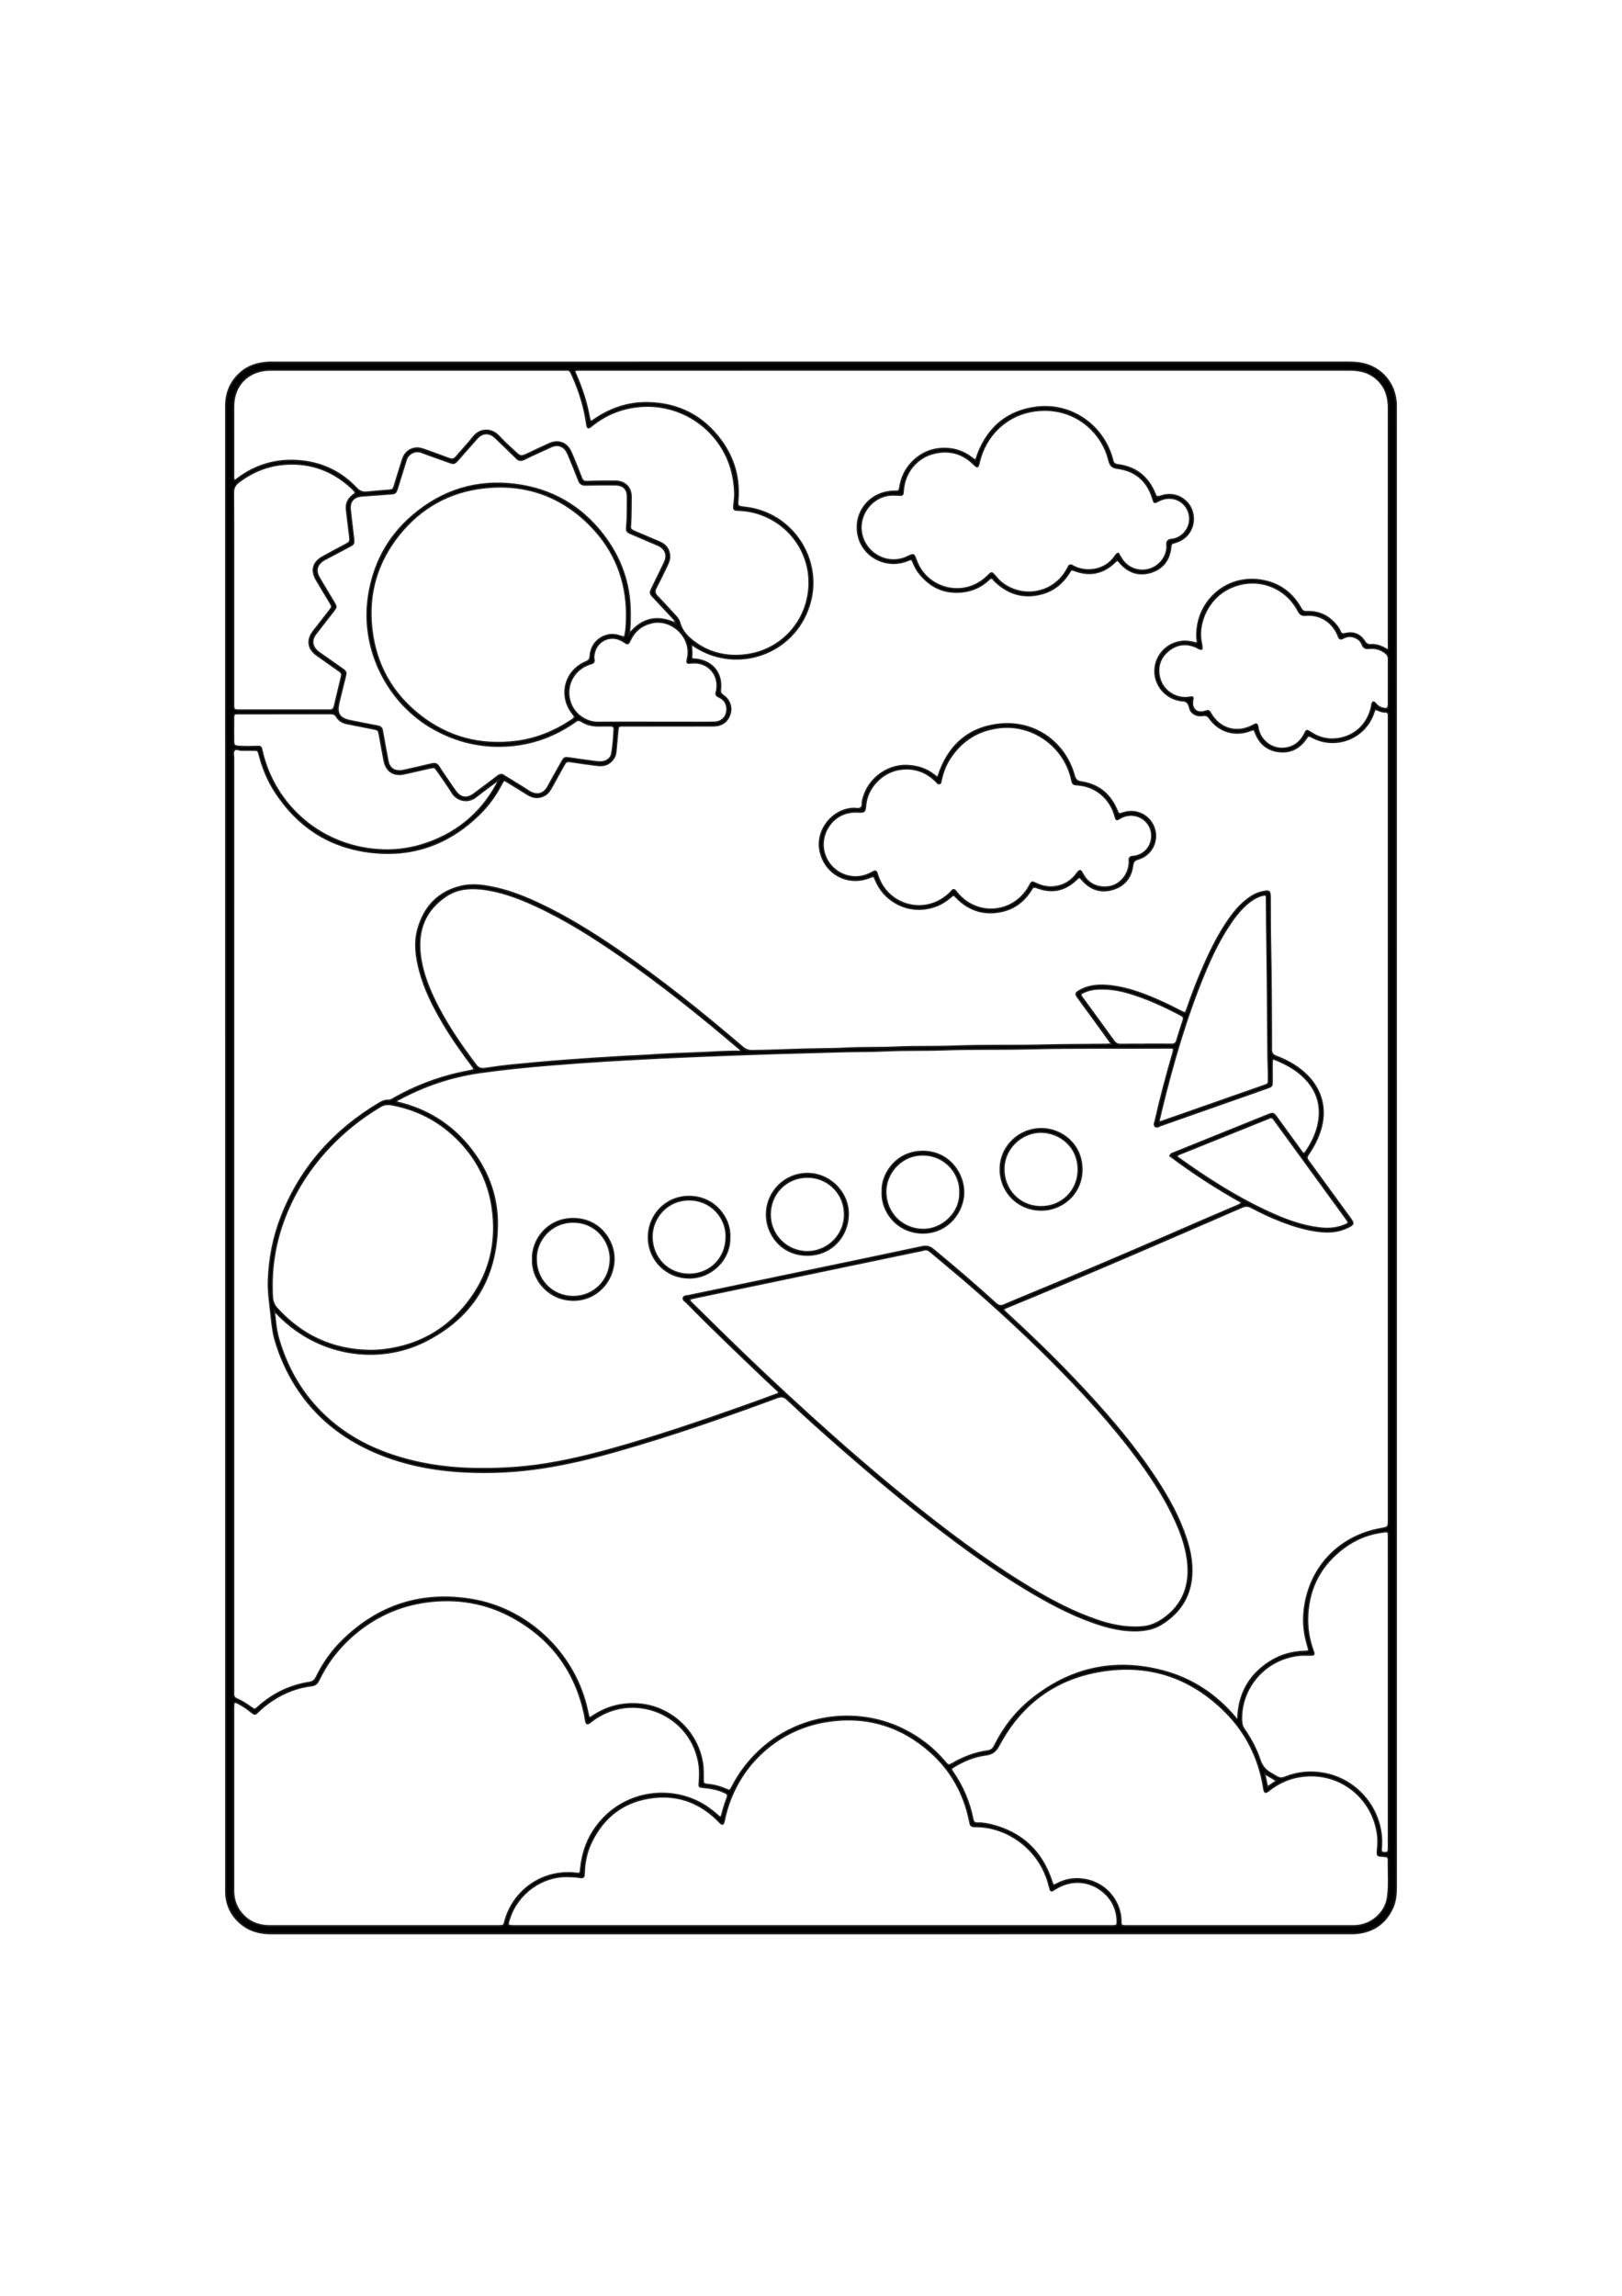 <?xml version="1.0" encoding="utf-8"?>
<!-- Generator: Adobe Illustrator 27.5.0, SVG Export Plug-In . SVG Version: 6.00 Build 0)  -->
<svg xmlns="http://www.w3.org/2000/svg" xmlns:xlink="http://www.w3.org/1999/xlink" viewBox="0 0 2000 2000" width="595" height="842" preserveAspectRatio="xMidYMid meet" data-scaled="true">
<rect style="fill:#FFFFFF;" width="2000" height="2000"/>
<g>
	<path style="stroke:#1D1D1B;stroke-width:2;stroke-miterlimit:10;" d="M278.554,1000.126c0-304.774,0.022-609.549-0.06-914.323
		c-0.004-16.225,5.445-29.774,17.38-40.708c10.045-9.203,22.226-12.869,35.536-13.492c2.293-0.107,4.594-0.042,6.892-0.042
		c441.142-0.001,882.283,0.002,1323.425-0.032c6.291,0,12.532,0.267,18.675,1.617c23.415,5.143,39.884,24.899,41.001,49.137
		c0.115,2.502,0.069,5.012,0.069,7.519c0.003,606.833-0.001,1213.666,0.034,1820.499c0.001,9.281-0.617,18.419-4.613,26.932
		c-9.321,19.86-25.302,29.83-46.961,31.149c-1.665,0.101-3.341,0.028-5.012,0.028c-443.439,0.001-886.878-0.012-1330.318,0.059
		c-14.578,0.002-27.707-3.519-38.699-13.345c-10.973-9.808-16.8-22.155-17.324-36.917c-0.096-2.712-0.025-5.431-0.025-8.146
		C278.554,1606.75,278.554,1303.438,278.554,1000.126z M852.25,380.31c0.324,4.739,1.131,9.476,0.378,14.221
		c-0.275,1.733,0.629,2.777,2.44,2.904c1.041,0.073,2.089,0.084,3.125,0.207c20.499,2.442,32.456,17.31,29.972,37.75
		c-0.447,3.678,1.055,5.116,3.653,6.95c7.928,5.599,10.895,14.589,8.031,23.127c-3.012,8.978-10.006,13.958-19.991,14.083
		c-6.891,0.086-13.785,0.024-20.677,0.025c-30.076,0.002-60.152-0.014-90.229,0.016c-6.756,0.007-6.831,0.256-7.389,7.011
		c-0.704,8.527-1.618,17.037-2.396,25.558c-0.378,4.146-2.232,7.525-5.01,10.534c-4.881,5.288-11.073,6.399-17.788,5.54
		c-10.14-1.298-20.268-2.7-30.378-4.209c-7.745-1.156-7.878-1.187-11.782,5.848c-4.763,8.582-9.513,17.172-14.293,25.745
		c-1.837,3.296-3.792,6.521-7.04,8.67c-7.229,4.783-14.53,4.575-21.79,0.128c-8.192-5.017-16.307-10.16-24.5-15.176
		c-5.324-3.26-5.404-3.225-8.244,2.198c-7.03,13.424-15.764,25.683-26.487,36.322c-38.331,38.033-84.43,54.464-138.052,47.187
		c-49.245-6.683-87.069-32.044-114.148-73.559c-9.209-14.119-15.542-29.525-19.833-45.799c-1.602-6.076-1.634-6.049-8.116-6.036
		c-4.594,0.009-9.194-0.186-13.781-0.012c-3.048,0.116-6.569-2.555-8.96,0.015c-2.348,2.524-1.007,6.412-1.008,9.682
		c-0.043,382.462-0.041,764.924-0.04,1147.386c0,1.88,0.132,3.77-0.017,5.637c-0.288,3.592,1.101,5.854,4.508,7.297
		c6.177,2.616,11.769,6.293,17.204,10.214c4.215,3.042,4.693,3.1,8.586-0.426c18.149-16.442,39.315-26.625,63.464-30.401
		c4.547-0.711,6.768-2.931,8.661-6.827c8.103-16.67,18.711-31.726,31.894-44.683c44.504-43.74,97.871-60.846,159.376-50.674
		c67.736,11.202,124.184,63.883,141.067,130.446c1.077,4.248,1.919,8.555,2.887,12.831c0.492,2.176,1.708,2.747,3.633,1.532
		c1.236-0.78,2.435-1.619,3.669-2.402c16.771-10.645,34.963-15.081,54.856-13.555c38.447,2.949,71.378,32.555,78.146,71.566
		c1.263,7.28,1.027,14.553,1.056,21.857c0.017,4.286,0.823,5.077,4.956,5.659c2.27,0.32,4.565,0.479,6.819,0.882
		c5.78,1.032,11.303,2.892,16.707,5.193c4.591,1.955,4.76,1.798,7.225-2.692c0.201-0.366,0.375-0.746,0.567-1.117
		c8.149-15.708,18.601-29.665,31.328-41.991c47.381-45.885,119.763-57.383,178.943-28.33c19.76,9.701,36.903,22.766,51.158,39.584
		c4.774,5.632,4.817,5.611,11.489,1.837c13.033-7.371,26.858-12.563,41.725-14.577c4.535-0.614,6.875-2.985,8.803-6.842
		c10.98-21.958,25.695-41.091,44.807-56.538c48.118-38.891,102.393-51.069,162.262-35.363c35.729,9.374,65.436,28.96,89.286,57.276
		c0.767,0.911,1.324,2.163,2.817,2.223c1.287-0.913,0.735-2.29,0.797-3.458c1.62-30.323,15.728-53.13,41.594-68.707
		c12.24-7.371,25.724-10.761,39.951-11.297c6.411-0.242,6.41-0.211,4.625-6.486c-0.4-1.406-0.766-2.821-1.166-4.226
		c-4.302-15.127-5.027-30.601-2.543-45.953c8.031-49.634,43.81-85.589,93.407-94.618c9.654-1.757,9.657-1.757,9.657-11.587
		c0.001-328.571,0.001-657.141,0-985.712c0-1.671-0.073-3.345,0-5.013c0.129-2.958-0.716-4.746-4.181-4.739
		c-2.916,0.006-5.734-0.858-8.46-2.058c-4-1.761-4.128-1.689-5.533,2.573c-10.744,32.607-47.291,46.004-75.867,30.7
		c-4.779-2.559-4.839-2.452-8.14,2.265c-7.684,10.979-18.312,16.655-31.597,15.515c-14.561-1.249-24.757-9.182-30.095-23
		c-1.852-4.792-1.872-4.785-7.166-2.829c-18.394,6.795-37.452,1.258-49.009-14.601c-2.445-3.356-4.411-5.033-9.045-4.254
		c-7.716,1.296-14.59-2.633-16.099-9.72c-1.373-6.449-4.583-8.654-10.507-8.524c-0.411,0.009-0.826-0.117-1.237-0.186
		c-17.947-3.013-31.127-18.522-30.957-36.429c0.174-18.308,13.832-33.527,32.095-36.053c5.52-0.763,10.784-0.094,16.077,1.299
		c3.919,1.031,4.532,0.619,3.886-3.504c-0.791-5.043-0.35-9.969,0.243-14.962c4.213-35.499,37.88-66.089,80.613-58.102
		c20.915,3.909,36.538,15.801,46.917,34.367c1.753,3.136,3.495,4.215,7.316,4.061c11.443-0.461,21.844,2.843,30.522,10.685
		c4.38,3.959,8.222,8.353,10.598,13.816c1.225,2.815,2.812,3.375,5.882,2.653c10.637-2.502,18.339,0.502,24.208,9.53
		c1.981,3.047,4.157,4.319,7.662,4.068c6.248-0.447,11.939,1.451,17.341,4.462c1.195,0.666,2.222,2.029,3.994,1.384
		c1.044-2.381,0.513-4.908,0.514-7.355c0.032-95.459,0.028-190.918,0.025-286.377c0-2.298,0.036-4.598-0.054-6.892
		c-0.589-15.05-6.062-27.564-18.804-36.358c-8.818-6.085-18.74-7.696-29.172-7.695c-238.313,0.022-476.625,0.017-714.937,0.017
		c-77.488,0-154.976-0.001-232.464,0.005c-2.087,0-4.18-0.011-6.258,0.139c-1.574,0.114-2.149,1.13-1.651,2.622
		c0.329,0.986,0.78,1.933,1.203,2.886c7.572,17.058,13.269,34.701,16.61,53.083c0.186,1.023,0.385,2.059,0.731,3.035
		c0.498,1.407,1.492,2.032,2.909,1.201c1.076-0.631,2.046-1.437,3.083-2.138c19.912-13.454,41.656-20.876,65.915-20.348
		c37.397,0.814,67.393,16.287,89.516,46.198c15.937,21.547,23.147,46.053,21.014,73.025c-0.678,8.581-0.532,8.729,9.224,9.819
		c58.255,6.507,96.484,65.064,78.709,120.816c-19.274,60.453-88.608,83.292-139.515,51.464
		C856.495,381.701,855.083,379.861,852.25,380.31z M287.921,1803.449c0,37.594-0.041,75.189,0.024,112.783
		c0.02,11.816,4.226,22.004,12.636,30.391c8.96,8.935,19.948,12.448,32.388,12.443c93.142-0.036,186.284-0.023,279.426-0.012
		c10.494,0.001,8.547-0.215,11.003-8.186c11.557-37.511,47.333-61.002,86.327-56.72c5.857,0.643,5.837,0.641,6.45-5.568
		c1.624-16.452,6.23-31.933,15.163-45.967c31.766-49.906,95.04-59.318,138.516-31.36c5.639,3.626,10.822,7.818,15.839,12.251
		c2.721,2.404,3.482,2.169,4.442-1.481c1.7-6.468,3.59-12.86,6.001-19.108c2.21-5.727,1.818-6.453-3.841-8.983
		c-8.118-3.628-16.744-5.03-25.514-5.83c-4.722-0.43-4.802-0.516-4.45-5.367c0.516-7.096,0.875-14.225-0.055-21.273
		c-8.386-63.545-81.966-93.869-132.9-54.826c-0.828,0.635-1.583,1.377-2.454,1.943c-2.627,1.707-3.734,1.368-4.425-1.597
		c-0.71-3.045-1.03-6.179-1.695-9.236c-11.558-53.102-41.061-93.044-88.652-119.156c-33.461-18.359-69.457-24.153-107.231-18.886
		c-30.913,4.31-58.59,16.292-83.027,35.621c-20.782,16.438-37.239,36.472-48.734,60.431c-1.821,3.796-3.882,6.406-8.605,6.974
		c-17.696,2.129-33.975,8.315-48.837,18.196c-6.102,4.057-11.871,8.508-17.093,13.673c-4.284,4.237-4.369,4.203-9.207,0.286
		c-4.232-3.427-8.716-6.47-13.464-9.129c-7.367-4.126-8.027-3.735-8.029,4.911C287.912,1728.261,287.917,1765.855,287.921,1803.449z
		 M891.072,1833.46c-2.214-0.217-2.971-1.575-3.965-2.603c-21.94-22.682-48.495-33.705-80.101-30.404
		c-36.435,3.805-62.409,22.963-78.179,55.874c-5.661,11.814-8.235,24.478-8.611,37.597c-0.152,5.296-0.982,6.005-5.984,5.098
		c-4.974-0.902-9.968-0.905-14.977-1.005c-30.574-0.61-60.681,20.41-70.865,51.167c-3.207,9.685-3.142,9.85,6.755,9.864
		c0.418,0.001,0.836,0,1.253,0c243.545,0,487.09,0,730.636,0c1.671,0,3.343,0.04,5.012-0.017c5.186-0.177,5.794-0.625,5.642-5.898
		c-0.449-15.575-6.902-28.323-19.206-37.751c-17.071-13.081-39.04-13.64-57.446-1.965c-5.273,3.345-5.294,3.338-6.855-2.495
		c-0.108-0.403-0.218-0.807-0.315-1.213c-10.521-44.036-50.418-73.045-89.89-73.232c-6.944-0.033-6.974-0.25-8.41-7.266
		c-6.838-33.407-22.585-61.84-48.069-84.541c-36.945-32.911-80.352-45.464-128.916-37.595
		c-63.119,10.228-112.148,58.106-125.313,120.523C892.84,1829.625,892.691,1831.751,891.072,1833.46z M1529.263,1959.048
		c43.439,0,86.878,0.001,130.316-0.002c3.759,0,7.522,0.081,11.276-0.054c19.988-0.715,37.391-15.769,40.165-34.95
		c2.223-15.374,0.734-30.864,1.047-46.299c0.064-3.147-1.625-4.53-4.649-4.578c-1.252-0.02-2.505-0.102-3.753-0.206
		c-5.081-0.426-5.331-0.697-5.161-5.57c0.044-1.252,0.08-2.511,0.242-3.751c1.382-10.541,0.033-20.846-2.978-30.928
		c-11.37-38.073-49.456-65.347-94.148-57.613c-13.894,2.404-26.161,8.312-37.199,17.001c-4.087,3.218-4.971,2.807-5.978-2.109
		c-0.126-0.613-0.165-1.242-0.266-1.86c-5.899-35.932-21.394-67.262-47.026-92.956c-42.957-43.06-95.144-60.244-155.046-49.985
		c-56.256,9.635-97.777,41.074-124.567,91.411c-3.766,7.076-7.926,10.452-15.81,11.467c-14.219,1.83-27.413,7.182-39.631,14.744
		c-3.738,2.313-3.912,2.803-1.468,6.357c12.233,17.791,20.655,37.185,24.81,58.389c0.667,3.407,2.309,5.054,5.956,4.883
		c5.669-0.266,11.263,0.717,16.727,2.073c37.768,9.369,62.543,32.74,74.634,69.652c1.813,5.535,1.804,5.654,6.992,2.924
		c10.985-5.78,22.687-7.29,34.675-5.009c28.85,5.49,43.647,30.477,43.593,51.072c-0.014,5.417,0.471,5.704,5.65,5.88
		c1.46,0.05,2.923,0.015,4.385,0.015C1437.791,1959.048,1483.527,1959.048,1529.263,1959.048z M289.241,177.643
		c2.649-1.915,4.968-3.644,7.34-5.299c23.332-16.28,49.387-22.26,77.318-18.875c25.723,3.118,47.865,14.369,65.671,33.353
		c3.922,4.181,7.929,5.428,13.29,4.827c8.289-0.93,16.617-1.528,24.935-2.18c6.901-0.54,6.957-0.468,9.019-7.052
		c3.307-10.56,6.397-21.191,9.846-31.704c2.676-8.154,9.144-13.037,17.121-13.376c3.832-0.163,7.399,1.105,10.942,2.386
		c9.619,3.48,19.292,6.821,28.835,10.499c3.884,1.497,6.54,0.934,9.258-2.335c6.672-8.026,14.051-15.488,20.423-23.736
		c9.431-12.208,23.686-10.51,31.901-1.447c5.878,6.485,12.42,12.387,18.859,18.34c8.042,7.435,8.129,7.344,18.15,2.664
		c8.513-3.976,16.952-8.119,25.553-11.895c10.941-4.803,20.922-0.917,26.065,9.881c0.987,2.072,1.83,4.213,2.693,6.342
		c3.529,8.709,7.141,17.387,10.505,26.159c1.322,3.448,3.184,4.573,7.035,4.409c11.47-0.489,22.965-0.533,34.449-0.47
		c12.106,0.066,19.667,7.633,19.619,19.54c-0.043,10.859-0.062,21.734-0.665,32.57c-0.368,6.626-1.443,7.108,6.608,10.543
		c0.96,0.41,1.926,0.805,2.887,1.212c8.844,3.745,17.71,7.439,26.523,11.254c7.33,3.173,11.603,8.657,12.118,16.789
		c0.26,4.108-1.164,7.809-2.916,11.402c-4.485,9.197-8.777,18.5-13.605,27.515c-2.343,4.375-2.123,7.506,1.387,11.096
		c7.442,7.612,14.522,15.577,21.798,23.354c2.45,2.619,4.74,5.312,5.68,8.866c2.453,9.281,8.451,16.317,15.576,22.026
		c20.043,16.061,43.445,21.333,68.391,17.626c42.581-6.329,74.181-41.602,75.899-85.49c1.488-38.016-21.433-72.403-56.79-86.439
		c-9.605-3.813-19.571-5.835-29.883-6.217c-6.466-0.239-6.471-0.232-5.949-6.941c0.356-4.577,1.156-9.165,1.019-13.726
		c-0.6-19.956-5.323-38.769-15.858-55.981c-26.095-42.636-77.009-61.429-124.626-46.804c-13.338,4.096-25.328,10.728-36.184,19.482
		c-4.288,3.458-5.093,3.058-5.939-2.491c-0.031-0.206-0.034-0.417-0.065-0.623c-3.005-19.947-8.739-39.108-16.948-57.504
		c-4.254-9.535-3.462-8.233-13.029-8.235c-119.042-0.024-238.083-0.016-357.125-0.014c-1.88,0-3.762-0.041-5.638,0.044
		c-25.44,1.155-42.754,19.134-42.804,44.563c-0.056,28.405-0.026,56.811,0.014,85.216
		C287.949,172.787,287.399,174.933,289.241,177.643z M772.778,342.746c-0.105-42.27-14.578-79.11-43.941-109.309
		c-36.171-37.2-80.75-53.099-132.422-47.272c-42.471,4.789-77.461,24.347-104.184,57.51c-27.16,33.706-38.79,72.592-34.018,115.83
		c4.841,43.861,24.582,79.912,59.27,107.172c34.87,27.403,74.753,37.797,118.745,32.336c25.159-3.123,47.924-12.523,68.888-26.564
		c4.184-2.802,4.333-3.74,1.21-7.666c-17.704-22.252-9.805-53.012,16.341-63.953c3.583-1.5,4.915-3.215,5.209-7.182
		c0.99-13.337,9.42-22.962,21.809-25.769c5.476-1.241,10.733-0.402,15.969,1.481c4.492,1.616,4.686,1.306,5.567-3.48
		C772.631,358.235,772.641,350.511,772.778,342.746z M833.395,353.479c-0.707-3.678-2.309-5.323-3.86-6.988
		c-6.261-6.724-12.555-13.417-18.792-20.164c-11.094-12.002-10.423-8.176-3.621-22.682c4.078-8.696,8.608-17.186,12.518-25.954
		c3.994-8.955,0.919-16.488-7.917-20.687c-1.507-0.716-3.07-1.314-4.607-1.97c-9.794-4.179-19.608-8.312-29.373-12.56
		c-4.703-2.046-5.314-3.057-4.857-8.172c1.062-11.879,0.716-23.791,0.942-35.687c0.209-11.047-4.92-16.16-15.961-16.205
		c-11.904-0.049-23.813-0.089-35.71,0.227c-4.448,0.118-6.88-1.413-8.465-5.555c-3.731-9.749-7.791-19.372-11.76-29.029
		c-0.951-2.314-1.886-4.667-3.139-6.821c-3.816-6.56-10.602-8.939-17.725-6.333c-1.565,0.572-3.069,1.315-4.585,2.014
		c-10.049,4.635-20.196,9.072-30.089,14.018c-4.132,2.066-7.06,1.421-9.962-1.737c-1.269-1.382-2.692-2.622-4.041-3.932
		c-7.193-6.982-14.274-14.085-21.608-20.917c-7.606-7.085-16.168-6.557-23.032,1.181c-7.482,8.435-14.863,16.961-22.355,25.388
		c-5.337,6.003-5.377,5.931-12.721,3.283c-10.998-3.964-22.107-7.644-32.988-11.906c-7.455-2.92-16.95,1.733-18.99,9.485
		c-0.637,2.42-1.489,4.783-2.23,7.176c-2.902,9.375-5.745,18.768-8.72,28.119c-1.822,5.727-2.384,6.068-8.397,6.508
		c-11.652,0.854-23.306,1.677-34.956,2.562c-10.614,0.807-15.743,6.812-14.642,17.507c1.176,11.417,2.727,22.795,3.955,34.207
		c0.822,7.633,0.691,7.634-5.917,11.129c-9.414,4.978-18.819,9.974-28.226,14.966c-0.922,0.489-1.86,0.957-2.745,1.508
		c-8.104,5.043-10.343,12.626-5.632,20.923c5.876,10.349,12.178,20.454,18.265,30.684c3.548,5.962,3.563,6.011-0.688,11.509
		c-7.153,9.252-14.455,18.391-21.528,27.703c-5.888,7.751-4.761,15.969,2.758,22.046c0.811,0.655,1.676,1.246,2.53,1.846
		c8.719,6.117,17.432,12.241,26.164,18.34c6.366,4.447,6.377,4.431,4.438,12.294c-2.4,9.731-4.809,19.459-7.198,29.192
		c-3.641,14.833,0.288,20.853,15.355,23.743c10.656,2.044,21.272,4.298,31.947,6.233c3.57,0.647,5.73,2.183,6.148,5.891
		c0.163,1.448,0.515,2.875,0.777,4.312c2.026,11.089,3.901,22.208,6.126,33.257c1.62,8.049,7.089,12.145,15.212,11.819
		c2.063-0.083,4.131-0.534,6.157-0.992c10.991-2.485,21.988-4.952,32.944-7.588c3.714-0.894,6.282-0.201,8.416,3.25
		c3.732,6.035,7.851,11.831,11.848,17.7c3.056,4.488,6.024,9.047,9.3,13.371c5.828,7.692,13.417,8.809,21.366,3.339
		c2.063-1.42,4.027-2.984,6.032-4.487c8.022-6.012,16.13-11.914,24.017-18.098c2.962-2.322,5.498-2.565,8.383-0.258
		c0.648,0.518,1.406,0.9,2.115,1.34c8.874,5.502,17.938,10.722,26.575,16.574c11.363,7.699,20.761,4.991,26.411-7.257
		c0.087-0.189,0.191-0.372,0.293-0.554c5.199-9.294,10.337-18.624,15.625-27.867c2.87-5.015,3.48-5.175,9.046-4.37
		c7.432,1.076,14.85,2.266,22.304,3.151c5.587,0.664,11.121,1.929,16.799,1.718c6.572-0.244,12.269-4.197,13.342-10.234
		c1.755-9.865,2.311-19.892,2.92-29.893c0.195-3.195-1.388-4.552-4.512-4.512c-4.385,0.057-8.777-0.155-13.156,0.02
		c-8.156,0.326-15.816-1.304-22.747-5.638c-2.679-1.675-4.853-1.742-7.38,0.19c-2.649,2.025-5.495,3.801-8.319,5.585
		c-23.257,14.694-48.73,22.894-76.078,24.591c-32.045,1.989-62.135-5.193-90.247-20.888c-56.855-31.745-89.93-97.892-80.605-162.268
		c5.789-39.966,23.408-73.843,54.143-100.284c36.63-31.514,79.307-44.837,127.231-38.705c44.276,5.665,80.625,26.538,107.893,61.996
		c21.627,28.122,33.222,60.096,33.253,95.893c0.007,8.516,0.134,17.036-1.304,26.719
		C791.642,347.064,810.477,342.796,833.395,353.479z M1712.12,1670.666c0-46.786,0.001-93.573,0-140.36
		c0-17.336,0.036-34.672-0.029-52.008c-0.02-5.44-0.334-5.697-5.802-5.072c-18.041,2.061-34.418,8.591-48.963,19.335
		c-28.056,20.725-43.352,48.476-45.054,83.509c-0.74,15.235,1.583,29.956,6.915,44.247c1.587,4.255,1.189,4.665-3.302,4.771
		c-4.8,0.113-9.652-0.297-14.397,0.251c-43.688,5.043-72.65,42.207-70.702,81.71c0.171,3.461,1.073,6.4,3.065,9.295
		c8.199,11.923,15.139,24.599,19.681,38.337c2.404,7.272,6.656,12.34,13.029,16.037c2.528,1.467,5.091,2.878,7.57,4.424
		c3.47,2.164,6.781,2.169,10.651,0.598c15.066-6.115,30.704-7.5,46.719-4.778c38.252,6.502,67.739,38.283,71.533,76.843
		c0.536,5.452,0.443,10.8,0.014,16.225c-0.311,3.936,0.799,4.829,4.642,4.798c3.455-0.028,4.147-0.693,4.387-4.542
		c0.117-1.873,0.042-3.758,0.042-5.638C1712.121,1795.987,1712.12,1733.327,1712.12,1670.666z M1481.77,384.983
		c-3.007,0.279-4.877-1.681-7.076-2.613c-12.31-5.22-23.863-3.739-34.079,4.655c-9.78,8.036-13.713,18.672-11.381,31.306
		c3.594,19.469,22.531,29.028,37.568,26.224c4.263-0.795,4.457-0.423,3.737,3.544c-1.955,10.776,5.088,17.105,15.408,13.846
		c4.552-1.437,4.552-1.437,7.07,2.893c11.02,18.949,32.508,24.894,51.92,14.365c4.651-2.522,5.091-2.336,6.11,2.62
		c0.126,0.612,0.15,1.246,0.279,1.858c2.835,13.476,15.396,23.982,29.244,23.853c13.138-0.122,22.484-6.624,28.319-18.326
		c2.218-4.448,2.274-4.435,6.4-1.947c1.073,0.647,2.098,1.372,3.169,2.02c8.291,5.013,17.451,7.34,26.952,6.736
		c23.531-1.495,40.992-17.069,45.947-40.1c0.406-1.889,0.176-4.153,1.752-5.47c1.341,0.082,1.947,0.63,2.462,1.305
		c2.357,3.09,5.339,5.197,9.151,6.19c5.769,1.503,7.34,0.515,7.363-5.371c0.071-18.38-0.027-36.76,0.066-55.14
		c0.018-3.491-1.355-5.887-4.045-7.956c-5.964-4.589-12.726-6.234-20.039-5.453c-4.057,0.433-6.652-0.412-8.208-4.607
		c-1.66-4.476-5.146-7.501-9.73-9.166c-4.828-1.754-9.461-1.3-13.886,1.159c-2.776,1.542-4.698,1.276-5.73-2.013
		c-0.373-1.189-0.949-2.318-1.485-3.45c-7.251-15.329-22.15-24.331-39.032-22.761c-4.902,0.456-6.928-1.074-9.056-5.144
		c-17.004-32.519-55.696-44.037-87.982-26.652c-21.794,11.736-36.061,38.366-32.277,63.637
		C1481.161,378.219,1482.41,381.438,1481.77,384.983z M287.917,321.474c0,42.605,0,85.209,0.001,127.813
		c0,1.88-0.058,3.762,0.03,5.638c0.222,4.713,0.734,5.19,5.624,5.441c1.042,0.053,2.088,0.023,3.132,0.023
		c35.292,0.001,70.583,0.001,105.875,0c1.253,0,2.508-0.073,3.758-0.015c3.461,0.16,5.309-1.356,6.106-4.837
		c2.608-11.394,5.458-22.732,8.179-34.101c1.555-6.497,1.459-6.846-4.213-10.887c-8.673-6.179-17.497-12.148-26.104-18.417
		c-10.514-7.656-11.942-18.517-3.986-28.787c6.522-8.419,13.096-16.797,19.625-25.211c4.108-5.294,4.1-5.315,0.769-10.875
		c-5.473-9.136-11.042-18.215-16.419-27.406c-6.923-11.832-4.267-21.766,7.668-28.436c9.111-5.092,18.366-9.926,27.566-14.86
		c6.267-3.361,6.547-3.762,5.752-10.775c-0.822-7.258-1.779-14.5-2.654-21.752c-0.425-3.522-0.748-7.056-1.205-10.574
		c-0.979-7.551,1.77-13.428,7.741-18.018c4.114-3.163,4.057-3.245,0.494-6.993c-0.719-0.757-1.452-1.503-2.219-2.211
		c-23.127-21.323-50.204-31.417-81.794-29.188c-21.282,1.502-40.079,9.071-57.072,21.774c-4.738,3.542-6.848,7.398-6.807,13.587
		C288.054,235.429,287.917,278.452,287.917,321.474z M615.583,545.767c-0.699,0.42-1.44,0.784-2.09,1.27
		c-8.868,6.622-17.89,13.052-26.541,19.949c-10.687,8.52-23.769,4.196-29.296-4.889c-5.528-9.087-11.875-17.677-17.888-26.468
		c-3.657-5.346-3.789-5.415-10.334-3.952c-10.387,2.321-20.747,4.764-31.14,7.057c-12.668,2.796-21.827-3.063-24.407-15.806
		c-2.113-10.432-3.898-20.931-5.82-31.402c-1.279-6.971-1.299-7.021-7.974-8.353c-10.436-2.083-20.867-4.189-31.319-6.191
		c-5.803-1.112-10.75-3.547-13.766-8.819c-1.702-2.976-4.11-3.665-7.295-3.66c-38.009,0.063-76.018,0.019-114.027,0.064
		c-5.293,0.006-5.686,0.442-5.738,5.773c-0.088,9.189-0.078,18.38-0.008,27.569c0.044,5.902,0.861,6.758,6.917,7.164
		c6.881,0.461,13.773,0.379,20.665,0.108c6.184-0.243,6.186-0.187,7.513,5.597c15.591,67.951,74.733,119.991,150.326,122.012
		c18.473,0.494,36.622-2.494,54.11-8.731C567.249,609.873,596.697,583.867,615.583,545.767z M807.044,475.41
		c0,0.007,0,0.015,0,0.022c12.94,0,25.88,0.007,38.821-0.002c11.688-0.008,23.38,0.167,35.062-0.113
		c9.765-0.234,16.183-7.585,15.547-17.333c-0.434-6.65-3.888-11.389-9.949-13.997c-3.057-1.315-4.291-3.034-3.037-6.257
		c0.297-0.764,0.332-1.632,0.469-2.456c3.223-19.486-11.575-35.307-31.13-33.286c-6.013,0.621-6.046,0.592-5.048-5.289
		c0.174-1.028,0.465-2.038,0.617-3.069c3.562-24.153-20.191-46.366-44.067-41.278c-12.481,2.66-21.497,9.653-27.086,21.125
		c-2.871,5.892-2.911,5.873-8.665,2.066c-14.539-9.619-33.045-1.705-36.205,15.445c-0.423,2.295-0.584,4.547-0.123,6.831
		c0.562,2.78-0.652,4.358-3.299,5.075c-1.406,0.381-2.803,0.831-4.154,1.375c-18.302,7.365-27.569,26.224-22.205,44.942
		c4.846,16.91,20.804,26.391,34.326,26.26C760.29,475.248,783.668,475.41,807.044,475.41z M1562.702,1787.974
		c4.244-2.845,7.601-5.096,11.634-7.8c-5.301-3.187-9.831-5.911-15.269-9.181
		C1560.342,1776.948,1561.409,1781.935,1562.702,1787.974z"/>
	<path style="stroke:#1D1D1B;stroke-width:2;stroke-miterlimit:10;" d="M1370.988,872.155c-6.348-8.794-11.926-16.564-17.549-24.302
		c-7.981-10.982-16.018-21.924-23.987-32.916c-3.639-5.02-3.408-5.878,2.126-8.979c12.27-6.876,25.534-7.289,38.984-5.603
		c20.088,2.519,38.875,9.445,57.285,17.539c9.563,4.205,18.936,8.801,28.215,13.594c5.693,2.94,5.743,2.94,7.737-2.842
		c5.11-14.811,10.571-29.496,16.7-43.91c9.899-23.281,20.571-46.185,35.231-66.968c7.511-10.648,15.989-20.368,27.057-27.535
		c4.43-2.869,9.179-4.926,14.372-5.964c8.039-1.608,8.832-1.055,8.893,6.954c0.136,17.755-0.022,35.515,0.35,53.264
		c0.935,44.687,1.11,89.38,1.17,134.073c0.006,4.815,1.792,7.03,6.122,8.637c12.414,4.607,23.879,10.942,33.932,19.724
		c22.136,19.337,29.242,45.964,19.504,73.78c-3.12,8.914-7.341,17.282-12.621,25.127c-4.173,6.201-4.143,6.26,0.066,12.038
		c16.11,22.116,32.24,44.217,48.363,66.323c0.739,1.012,1.503,2.006,2.227,3.029c4.149,5.862,3.993,6.895-2.582,10.245
		c-10.344,5.27-21.401,6.628-32.872,5.613c-17.443-1.543-33.94-6.684-50.153-12.95c-12.484-4.825-24.605-10.47-36.376-16.808
		c-4.314-2.323-7.839-2.145-12.321-0.188c-46.5,20.301-93.081,40.42-139.702,60.445c-49.501,21.262-99.161,42.151-148.974,62.675
		c-0.964,0.397-1.927,0.801-2.88,1.225c-2.171,0.967-2.14,2.328-0.622,3.869c1.172,1.189,2.379,2.347,3.614,3.472
		c27.639,25.196,54.498,51.206,80.317,78.255c37.825,39.627,73.946,80.698,103.948,126.749c14.75,22.64,27.625,46.247,36.084,72.061
		c3.597,10.975,6.095,22.215,6.684,33.709c1.611,31.391-11.046,55.512-37.985,71.846c-8.573,5.198-18.212,7.132-28.15,7.547
		c-18.904,0.79-36.88-3.724-54.511-9.879c-29.533-10.31-56.86-25.128-83.566-41.206c-38.895-23.416-75.585-49.997-111.512-77.664
		c-38.9-29.956-76.566-61.422-113.537-93.714c-23.278-20.332-46.398-40.855-68.814-62.138c-4.214-4.001-7.709-4.693-13.231-2.653
		c-65.627,24.236-131.661,47.28-199.019,66.326c-29.143,8.24-58.546,15.345-88.499,20.039c-32.505,5.094-65.235,6.771-98.028,5.079
		c-37.328-1.926-73.75-8.828-108.389-23.501c-41.081-17.403-74.755-43.809-98.882-81.73c-11.514-18.097-20.183-37.516-26.043-58.122
		c-2.801-9.852-3.679-20.098-4.807-30.274c-1.562-14.088-3.694-28.084-3.218-42.367c0.913-27.417,6.168-53.904,16.243-79.378
		c23.872-60.358,64.929-105.899,120.357-138.957c3.442-2.053,6.919-3.677,11.162-3.429c3.262,0.191,5.849-2.045,8.562-3.557
		c24.046-13.4,49.469-23.256,76.242-29.613c5.477-1.301,11.027-2.294,16.548-3.407c4.94-0.996,5.31-1.812,2.186-5.935
		c-12.751-16.826-24.937-34.046-35.697-52.219c-12.27-20.722-23.103-42.122-29.261-65.587c-4.4-16.766-6.762-33.739-2.013-50.737
		c7.757-27.76,25.17-46.268,53.74-52.863c14.562-3.361,29.08-0.882,43.393,2.399c18.002,4.126,35.049,10.974,51.716,18.782
		c34.148,15.999,66.06,35.839,97.117,57.092c54.02,36.967,104.953,77.919,154.666,120.422c3.435,2.937,6.953,3.998,11.389,3.966
		c22.555-0.165,45.083-1.33,67.626-1.882c15.86-0.388,31.747-0.256,47.582-1.102c20.873-1.115,41.774-0.363,62.622-1.337
		c23.802-1.113,47.617-0.297,71.399-1.191c37.372-1.406,74.765-0.334,112.126-1.333c25.058-0.67,50.109-0.5,75.161-0.844
		C1365.868,872.448,1367.725,872.308,1370.988,872.155z M338.096,1200.588c1.261,12.384,2.067,23.449,5.133,34.073
		c9.901,34.314,26.677,64.82,51.871,90.333c24.845,25.159,54.68,42.378,88.029,53.589c31.484,10.585,63.934,15.765,97.124,16.674
		c31.172,0.853,62.182-0.735,92.98-5.675c35.518-5.697,70.189-14.979,104.638-25.148c48.876-14.428,97.047-30.987,145.034-48.099
		c11.602-4.137,23.163-8.389,34.703-12.697c3.503-1.308,3.662-2.055,0.994-4.646c-4.494-4.363-9.216-8.489-13.748-12.813
		c-32.942-31.428-65.947-62.791-97.807-95.328c-1.792-1.83-5.291-3.328-4.226-6.277c0.84-2.323,4.327-1.971,6.695-2.467
		c57.19-11.976,114.394-23.882,171.591-35.825c38.608-8.062,77.225-16.084,115.793-24.334c5.333-1.141,9.302-0.444,13.676,3.172
		c26.08,21.558,51.828,43.497,76.831,66.292c3.56,3.245,6.288,4.107,10.948,2.108c23.601-10.121,47.418-19.737,71.094-29.685
		c58.326-24.507,116.45-49.486,174.43-74.802c13.392-5.848,26.899-11.433,40.309-17.241c2.363-1.023,5.134-1.616,7.011-4.641
		c-30.935-17.36-60.48-36.335-88.486-57.476c1.457-2.953,3.74-3.136,5.589-3.885c32.51-13.172,65.041-26.292,97.569-39.422
		c5.615-2.266,11.228-4.538,16.85-6.785c7.258-2.901,7.262-2.891,11.736,3.157c0.497,0.672,1.006,1.335,1.497,2.01
		c9.454,13.01,18.875,26.044,28.375,39.019c3.08,4.206,3.705,4.177,6.603-0.13c6.341-9.422,11.384-19.463,14.041-30.58
		c5.553-23.23,0.147-43.332-16.986-60.221c-9.869-9.728-21.76-16.109-34.319-21.439c-4.367-1.853-5.181-1.302-5.237,3.37
		c-0.091,7.518,0.073,15.039,0.047,22.558c-0.023,6.574-0.098,6.67-6.421,8.895c-43.525,15.318-87.052,30.63-130.598,45.887
		c-2.263,0.793-4.977,2.951-6.974,1.148c-1.952-1.762-0.304-4.734,0.232-7.111c6.157-27.304,13.38-54.332,21.158-81.215
		c2.41-8.329,2.396-8.385-6.133-8.309c-56.798,0.51-113.602-0.476-170.398,0.984c-35.276,0.907-70.577-0.022-105.857,1.317
		c-23.783,0.902-47.601,0.05-71.395,1.259c-18.553,0.943-37.148,0.53-55.729,1.143c-30.668,1.011-61.352,1.561-92.023,2.632
		c-23.364,0.815-46.729,1.524-70.089,2.499c-19.811,0.827-39.62,1.631-59.426,2.587c-22.929,1.107-45.845,2.37-68.759,3.763
		c-23.329,1.418-46.627,3.148-69.921,5.039c-28.082,2.28-56.085,5.182-83.986,9.09c-35.322,4.948-68.593,16.119-99.981,32.979
		c-1.356,0.728-3.262,1.038-3.589,3.583c35.487,8.078,65.346,25.69,88.65,53.848c23.516,28.414,36.382,61.36,35.839,98.041
		c-0.975,65.84-31.357,114.625-90.69,143.734C466.995,1266.297,390.793,1258.274,338.096,1200.588z M1400.635,1590.839
		c10.936,0.073,19.88-1.712,28.966-7.147c26.544-15.88,37.774-40.722,35.319-70.26c-1.539-18.523-7.334-35.923-14.922-52.784
		c-12.061-26.8-27.828-51.38-45.17-74.98c-33.23-45.217-71.146-86.338-110.813-125.889c-32.542-32.445-66.377-63.512-101.142-93.555
		c-15.006-12.968-30.39-25.497-45.525-38.317c-2.601-2.203-5.081-3.23-8.541-2.174c-3.578,1.092-7.331,1.611-11.009,2.378
		c-55.355,11.55-110.71,23.104-166.067,34.649c-34.521,7.2-69.046,14.384-103.568,21.583c-1.838,0.383-3.696,0.728-5.48,1.293
		c-2.765,0.875-3.042,1.778-1.275,3.927c0.924,1.125,2.016,2.115,3.058,3.14c9.524,9.372,19.035,18.759,28.552,28.137
		c37.787,37.229,76.364,73.609,115.656,109.244c38.984,35.356,78.696,69.86,119.602,102.975
		c45.798,37.075,92.712,72.628,142.907,103.64c25.968,16.044,52.57,30.91,81.192,41.773
		C1360.183,1585.229,1378.285,1590.931,1400.635,1590.839z M456.194,1249.818c6.314-0.055,12.532-0.373,18.775-1.176
		c41.125-5.288,74.82-24.089,100.588-56.364c28.4-35.571,38.311-76.375,31.116-121.158c-5.237-32.594-20.297-60.455-43.846-83.394
		c-22.395-21.815-49.208-35.538-80.146-41.128c-5.332-0.963-9.624-0.247-14.205,2.51c-23.4,14.083-44.558,30.859-63.217,50.852
		c-25.13,26.926-44.235,57.507-56.595,92.216c-10.498,29.481-14.666,59.905-12.976,91.145c0.29,5.359,1.827,10.039,5.581,14.191
		C372.064,1231.572,410.272,1249.16,456.194,1249.818z M913.642,880.064c-0.303-1.379-1.614-2.112-2.677-3.015
		c-47.126-40.047-95.276-78.788-146.18-113.982c-33.702-23.301-68.254-45.204-105.635-62.273
		c-21.159-9.662-42.818-17.721-66.189-20.182c-15.155-1.596-29.76,0.026-42.711,8.593c-25.765,17.043-35.659,41.477-32.334,71.739
		c2.056,18.708,8.282,36.163,16.18,53.088c14.034,30.074,32.687,57.241,52.522,83.69c3.281,4.375,6.893,5.12,11.895,4.37
		c11.549-1.731,23.137-3.3,34.758-4.425c20.76-2.01,41.526-3.955,62.334-5.488c24.97-1.839,49.942-3.544,74.942-4.933
		c8.753-0.486,17.52-0.728,26.258-1.34c23.53-1.649,47.1-2.42,70.659-3.352c14.597-0.577,29.178-1.817,43.808-1.511
		C912.07,881.059,912.96,881.16,913.642,880.064z M1428.817,967.372c2.514,0.995,4.16-0.171,5.862-0.756
		c7.497-2.575,14.973-5.215,22.454-7.837c33.667-11.8,67.336-23.595,100.997-35.411c6.094-2.139,6.109-2.18,6.123-9.019
		c0.021-9.806-0.576-19.61-0.65-29.4c-0.394-52.172-0.733-104.343-1.54-156.511c-0.184-11.895-0.096-23.795-0.274-35.691
		c-0.075-5.024-0.672-5.343-5.657-4.1c-5.144,1.283-9.705,3.789-13.953,6.871c-9.241,6.706-16.494,15.302-23.009,24.561
		c-14.379,20.436-25.096,42.815-34.605,65.806c-22.393,54.143-38.552,110.253-52.437,167.07
		C1430.954,957.759,1429.911,962.593,1428.817,967.372z M1451.037,1009.547c0.023,1.606,1.027,2.093,1.845,2.682
		c35.969,25.889,73.252,49.607,113.695,67.989c19.233,8.741,38.991,15.978,60.161,18.512c10.287,1.231,20.403,0.732,30.175-3.096
		c6.733-2.638,6.911-3.07,2.628-8.964c-26.129-35.953-52.29-71.882-78.442-107.818c-3.315-4.555-6.714-9.052-9.923-13.68
		c-1.861-2.684-3.976-3.477-6.896-1.849c-0.724,0.404-1.534,0.653-2.309,0.964c-34.836,14.016-69.675,28.025-104.501,42.064
		C1455.196,1007.268,1452.785,1008.003,1451.037,1009.547z M1412.576,872.451c0-0.036,0-0.073,0-0.109
		c10.638,0,21.277-0.107,31.912,0.057c3.773,0.058,5.691-1.449,6.746-5.009c2.429-8.196,5.038-16.342,7.762-24.445
		c1.025-3.048,0.656-4.926-2.442-6.552c-21.652-11.358-43.748-21.65-67.37-28.264c-12.328-3.452-24.906-5.029-37.746-4.072
		c-5.056,0.377-9.873,1.603-14.477,3.647c-5.277,2.343-5.469,3.008-2.133,7.596c12.757,17.544,25.623,35.009,38.274,52.629
		c2.309,3.215,4.814,4.681,8.815,4.595C1392.131,872.303,1402.355,872.451,1412.576,872.451z"/>
	<path style="stroke:#1D1D1B;stroke-width:2;stroke-miterlimit:10;" d="M1156.599,542.861c0.916-2.685,1.704-5.269,2.67-7.785
		c12.448-32.43,35.767-52.46,70.104-57.011c49.144-6.513,85.142,25.557,95.08,62.866c1.332,5.001,3.593,7.223,8.666,7.978
		c20.388,3.034,34.806,14.142,43.2,33.006c0.17,0.382,0.339,0.763,0.503,1.147c2.5,5.86,2.5,5.86,8.327,3.963
		c15.445-5.028,31.552,2.529,37.449,17.57c6.278,16.01-2.291,34.094-19.004,39.084c-4.698,1.403-6.482,3.246-7.138,8.304
		c-1.92,14.793-10.307,25.05-24.736,29.233c-14.373,4.167-26.778,0.095-36.726-11.143c-4.116-4.65-4.022-4.618-8.561-0.327
		c-13.414,12.679-28.987,16.011-46.281,9.818c-6.625-2.372-6.237-1.587-9.327,3.214c-10.844,16.853-26.534,25.852-46.296,26.98
		c-16.127,0.921-30.337-4.667-42.28-15.69c-0.92-0.849-1.769-1.774-2.655-2.66c-3.765-3.763-3.878-3.89-7.934-0.322
		c-19.312,16.986-46.218,18.475-66.018,7.507c-11.911-6.598-20.629-16.149-25.87-28.78c-2.243-5.407-2.232-5.412-7.273-3.37
		c-27.354,11.078-56.156-4.819-61.384-33.881c-4.499-25.007,15.884-50.135,41.294-50.991c3.086-0.104,6.611,1.156,9.162-0.804
		c2.676-2.056,1.541-5.86,2.186-8.849c5.899-27.335,30.88-43.818,53.619-43.267c13.306,0.322,25.016,3.934,35.269,12.357
		C1153.594,541.791,1154.442,542.782,1156.599,542.861z M1057.134,585.796c-29.352-1.799-47.637,26.499-40.974,50.383
		c6.876,24.649,33.95,36.896,56.953,25.43c1.495-0.745,2.948-1.571,4.445-2.312c1.645-0.814,2.839-0.271,3.494,1.381
		c0.461,1.162,0.793,2.377,1.18,3.568c11.54,35.547,53.818,48.824,83.556,26.239c2.834-2.153,5.525-4.458,7.813-7.206
		c1.513-1.818,3.069-2.024,4.631-0.038c0.646,0.821,1.298,1.636,1.957,2.446c23.083,28.409,66.04,26.417,86.406-4.02
		c1.159-1.732,2.158-3.573,3.193-5.386c2.594-4.547,2.585-4.554,7.107-2.5c0.951,0.432,1.884,0.903,2.843,1.314
		c17.119,7.33,36.616,2.373,47.621-12.698c4.622-6.33,5.167-4.638,7.992,0.553c6.555,12.044,18.937,17.443,32.97,15.061
		c11.254-1.91,20.989-11.891,23.58-24.051c0.572-2.686,0.938-5.386,0.641-8.084c-0.393-3.574,1.267-4.994,4.582-5.094
		c0.624-0.019,1.249-0.112,1.867-0.209c13.237-2.073,22.187-13.587,21.293-27.385c-0.819-12.65-11.49-22.929-24.279-23.516
		c-5.613-0.258-10.69,1.087-15.498,4.014c-3.737,2.275-4.156,1.961-5.43-2.363c-0.295-1-0.526-2.02-0.839-3.015
		c-6.309-20.036-23.889-34.397-44.549-35.946c-6.923-0.519-6.875-0.673-8.425-7.494c-8.844-38.922-46.573-67.874-88.639-63.137
		c-26.932,3.033-47.391,16.159-61.916,38.811c-5.129,7.999-8.264,16.84-10.366,26.071c-0.357,1.569-0.07,3.747-2.055,4.195
		c-1.849,0.417-2.724-1.601-3.968-2.635c-0.16-0.133-0.295-0.295-0.445-0.441c-12.868-12.549-28.116-17.371-45.875-14.271
		c-20.832,3.636-38.542,22.36-40.636,43.076C1066.398,586.091,1066.398,586.091,1057.134,585.796z"/>
	<path style="stroke:#1D1D1B;stroke-width:2;stroke-miterlimit:10;" d="M1164.888,137.791c12.356,0.026,23.368,3.898,33.148,11.375
		c0.663,0.507,1.263,1.101,1.95,1.572c2.652,1.82,3.167,1.654,4.394-1.552c0.596-1.557,0.955-3.206,1.559-4.76
		c13.057-33.585,37.396-53.496,73.159-57.559c41.443-4.709,79.533,21.407,91.672,61.331c0.425,1.398,0.912,2.791,1.172,4.223
		c0.665,3.669,2.91,5.052,6.506,5.511c21.804,2.786,36.782,14.607,45.249,34.783c1.827,4.354,1.869,5.775,8.348,3.643
		c12.883-4.24,25.733,0.108,33.499,10.393c10.81,14.318,6.9,39.885-16.488,46.69c-5.163,1.502-5.061,1.51-5.723,6.953
		c-1.78,14.642-9.5,24.974-23.483,29.627c-13.889,4.622-26.35,1.315-36.744-9.164c-0.733-0.739-1.356-1.586-2.039-2.376
		c-3.199-3.702-3.252-3.755-6.735-0.431c-14.446,13.786-30.953,17.125-49.602,9.957c-3.737-1.436-3.758-1.361-6.652,3.183
		c-7.922,12.442-18.62,21.408-32.956,25.411c-21.745,6.071-40.817,0.937-57.251-14.39c-0.915-0.853-1.874-1.708-2.584-2.723
		c-1.966-2.809-3.705-2.461-6.037-0.232c-8.881,8.487-19.481,13.524-31.698,14.99c-22.779,2.733-40.807-5.635-54.592-23.651
		c-2.797-3.655-4.918-7.726-6.662-12.018c-1.941-4.778-2.11-4.835-6.876-2.914c-9.624,3.88-19.478,4.661-29.454,1.96
		c-18.305-4.956-33.072-21.101-32.719-43.743c0.323-20.728,15.54-38.262,35.483-42.189c3.287-0.647,6.565-1.103,9.933-1.094
		c6.078,0.017,6.105-0.051,7.121-5.888c1.986-11.411,6.679-21.473,14.789-29.84C1135.603,143.493,1149.007,137.725,1164.888,137.791
		z M1378.843,267.094c1.921,3.106,3.487,6.054,5.438,8.719c7.464,10.196,20.57,14.492,32.888,10.937
		c11.986-3.459,20.776-14.068,21.924-26.297c0.27-2.878-0.941-6.212,0.942-8.535c1.885-2.325,5.382-1.759,8.149-2.519
		c16.14-4.431,23.913-23.132,15.608-37.701c-7.058-12.381-22.135-16.397-35.373-9.422c-5.189,2.734-5.208,2.74-6.775-2.474
		c-6.546-21.768-20.999-34.791-43.519-37.724c-6.87-0.895-9.226-3.59-10.768-9.936c-8.74-35.952-43.976-67.504-91.902-60.773
		c-35.119,4.932-60.477,30.813-67.999,62.793c-1.778,7.56-1.95,7.561-7.602,2.072c-13.62-13.226-29.986-16.985-47.999-12.76
		c-21.507,5.044-36.678,23.814-38.153,45.869c-0.412,6.162-0.411,6.148-6.515,5.744c-1.665-0.111-3.337-0.113-5.007-0.161
		c-25.219-0.732-44.511,23.19-40.019,47.193c4.852,25.93,33.042,40.653,56.883,29.18c7.694-3.703,7.693-3.703,10.578,4.286
		c11.703,32.414,50.737,45.406,79.557,26.506c3.868-2.537,7.231-5.623,10.526-8.841c2.806-2.741,3.32-2.649,6.024,0.286
		c2.542,2.758,4.762,5.785,7.624,8.28c24.372,21.242,63.948,16.739,81.655-13.599c0.841-1.441,1.679-2.894,2.374-4.408
		c1.155-2.517,2.854-2.735,5.06-1.44c0.899,0.527,1.826,1.015,2.771,1.454c15.56,7.223,37.115,4.16,48.934-11.981
		C1375.336,270.213,1376.105,268.101,1378.843,267.094z"/>
	<path style="stroke:#1D1D1B;stroke-width:2;stroke-miterlimit:10;" d="M656.855,1137.138c-1.012-22.966,17.955-50.099,50.222-49.91
		c32.45,0.19,50.417,27.531,49.869,50.403c-0.668,27.872-22.528,50.264-50.334,49.933
		C676.084,1187.2,655.788,1161.6,656.855,1137.138z M661.061,1137.429c0.003,25.629,20.054,45.827,45.559,45.894
		c25.944,0.068,45.682-20.014,46.076-46.049c0.335-22.122-17.225-45.82-45.628-45.984
		C678.838,1091.126,660.229,1114.665,661.061,1137.429z"/>
	<path style="stroke:#1D1D1B;stroke-width:2;stroke-miterlimit:10;" d="M945.307,1081.942c0.005-27.74,22.43-50.242,50.123-50.295
		c27.436-0.053,50.638,22.762,50.347,50.223c-0.285,26.921-20.469,50.122-50.268,50.168
		C964.254,1132.086,945.037,1106.687,945.307,1081.942z M995.222,1035.937c-25.704,0.041-45.779,20.413-45.677,46.354
		c0.1,25.308,20.501,45.688,45.823,45.774c25.223,0.086,46.433-20.741,46.15-46.248
		C1041.205,1053.543,1018.47,1035.429,995.222,1035.937z"/>
	<path style="stroke:#1D1D1B;stroke-width:2;stroke-miterlimit:10;" d="M1283.611,1076.445
		c-28.359-0.151-50.372-22.401-50.126-50.665c0.24-27.539,22.914-49.512,50.844-49.401c24.305,0.097,49.494,18.935,49.557,50.096
		C1333.949,1057.074,1308.574,1076.929,1283.611,1076.445z M1237.733,1026.196c-0.325,23.453,17.436,46.262,45.947,46.359
		c26.352,0.089,45.698-20.304,45.943-45.168c0.296-30.129-23.833-46.924-45.996-46.975
		C1258.808,980.355,1237.417,1001.31,1237.733,1026.196z"/>
	<path style="stroke:#1D1D1B;stroke-width:2;stroke-miterlimit:10;" d="M1087.966,1053.917c-1.15-21.632,17.394-49.602,49.964-49.54
		c32.358,0.061,50.538,27.464,50.193,50.836c-0.348,23.588-19.366,49.562-50.245,49.513
		C1107.187,1104.677,1086.594,1078.886,1087.966,1053.917z M1183.688,1054.292c0.825-21.122-16.5-45.562-45.737-45.833
		c-27.162-0.252-46.458,23.209-45.909,46.366c0.615,25.921,20.396,45.634,46.454,45.804
		C1161.087,1100.776,1184.56,1081.182,1183.688,1054.292z"/>
	<path style="stroke:#1D1D1B;stroke-width:2;stroke-miterlimit:10;" d="M899.679,1109.895c0.789,27.997-22.983,50.316-49.848,50.228
		c-28.041-0.092-50.09-21.971-50.108-49.972c-0.018-28.01,21.932-50.232,49.861-50.231
		C880.903,1059.921,900.852,1086.446,899.679,1109.895z M895.478,1109.724c0.7-22.492-17.492-45.794-45.743-45.834
		c-27.937-0.04-46.361,23.043-45.895,46.399c0.515,25.818,20.03,45.586,45.835,45.596
		C875.724,1155.896,895.583,1135.882,895.478,1109.724z"/>
</g>
</svg>
